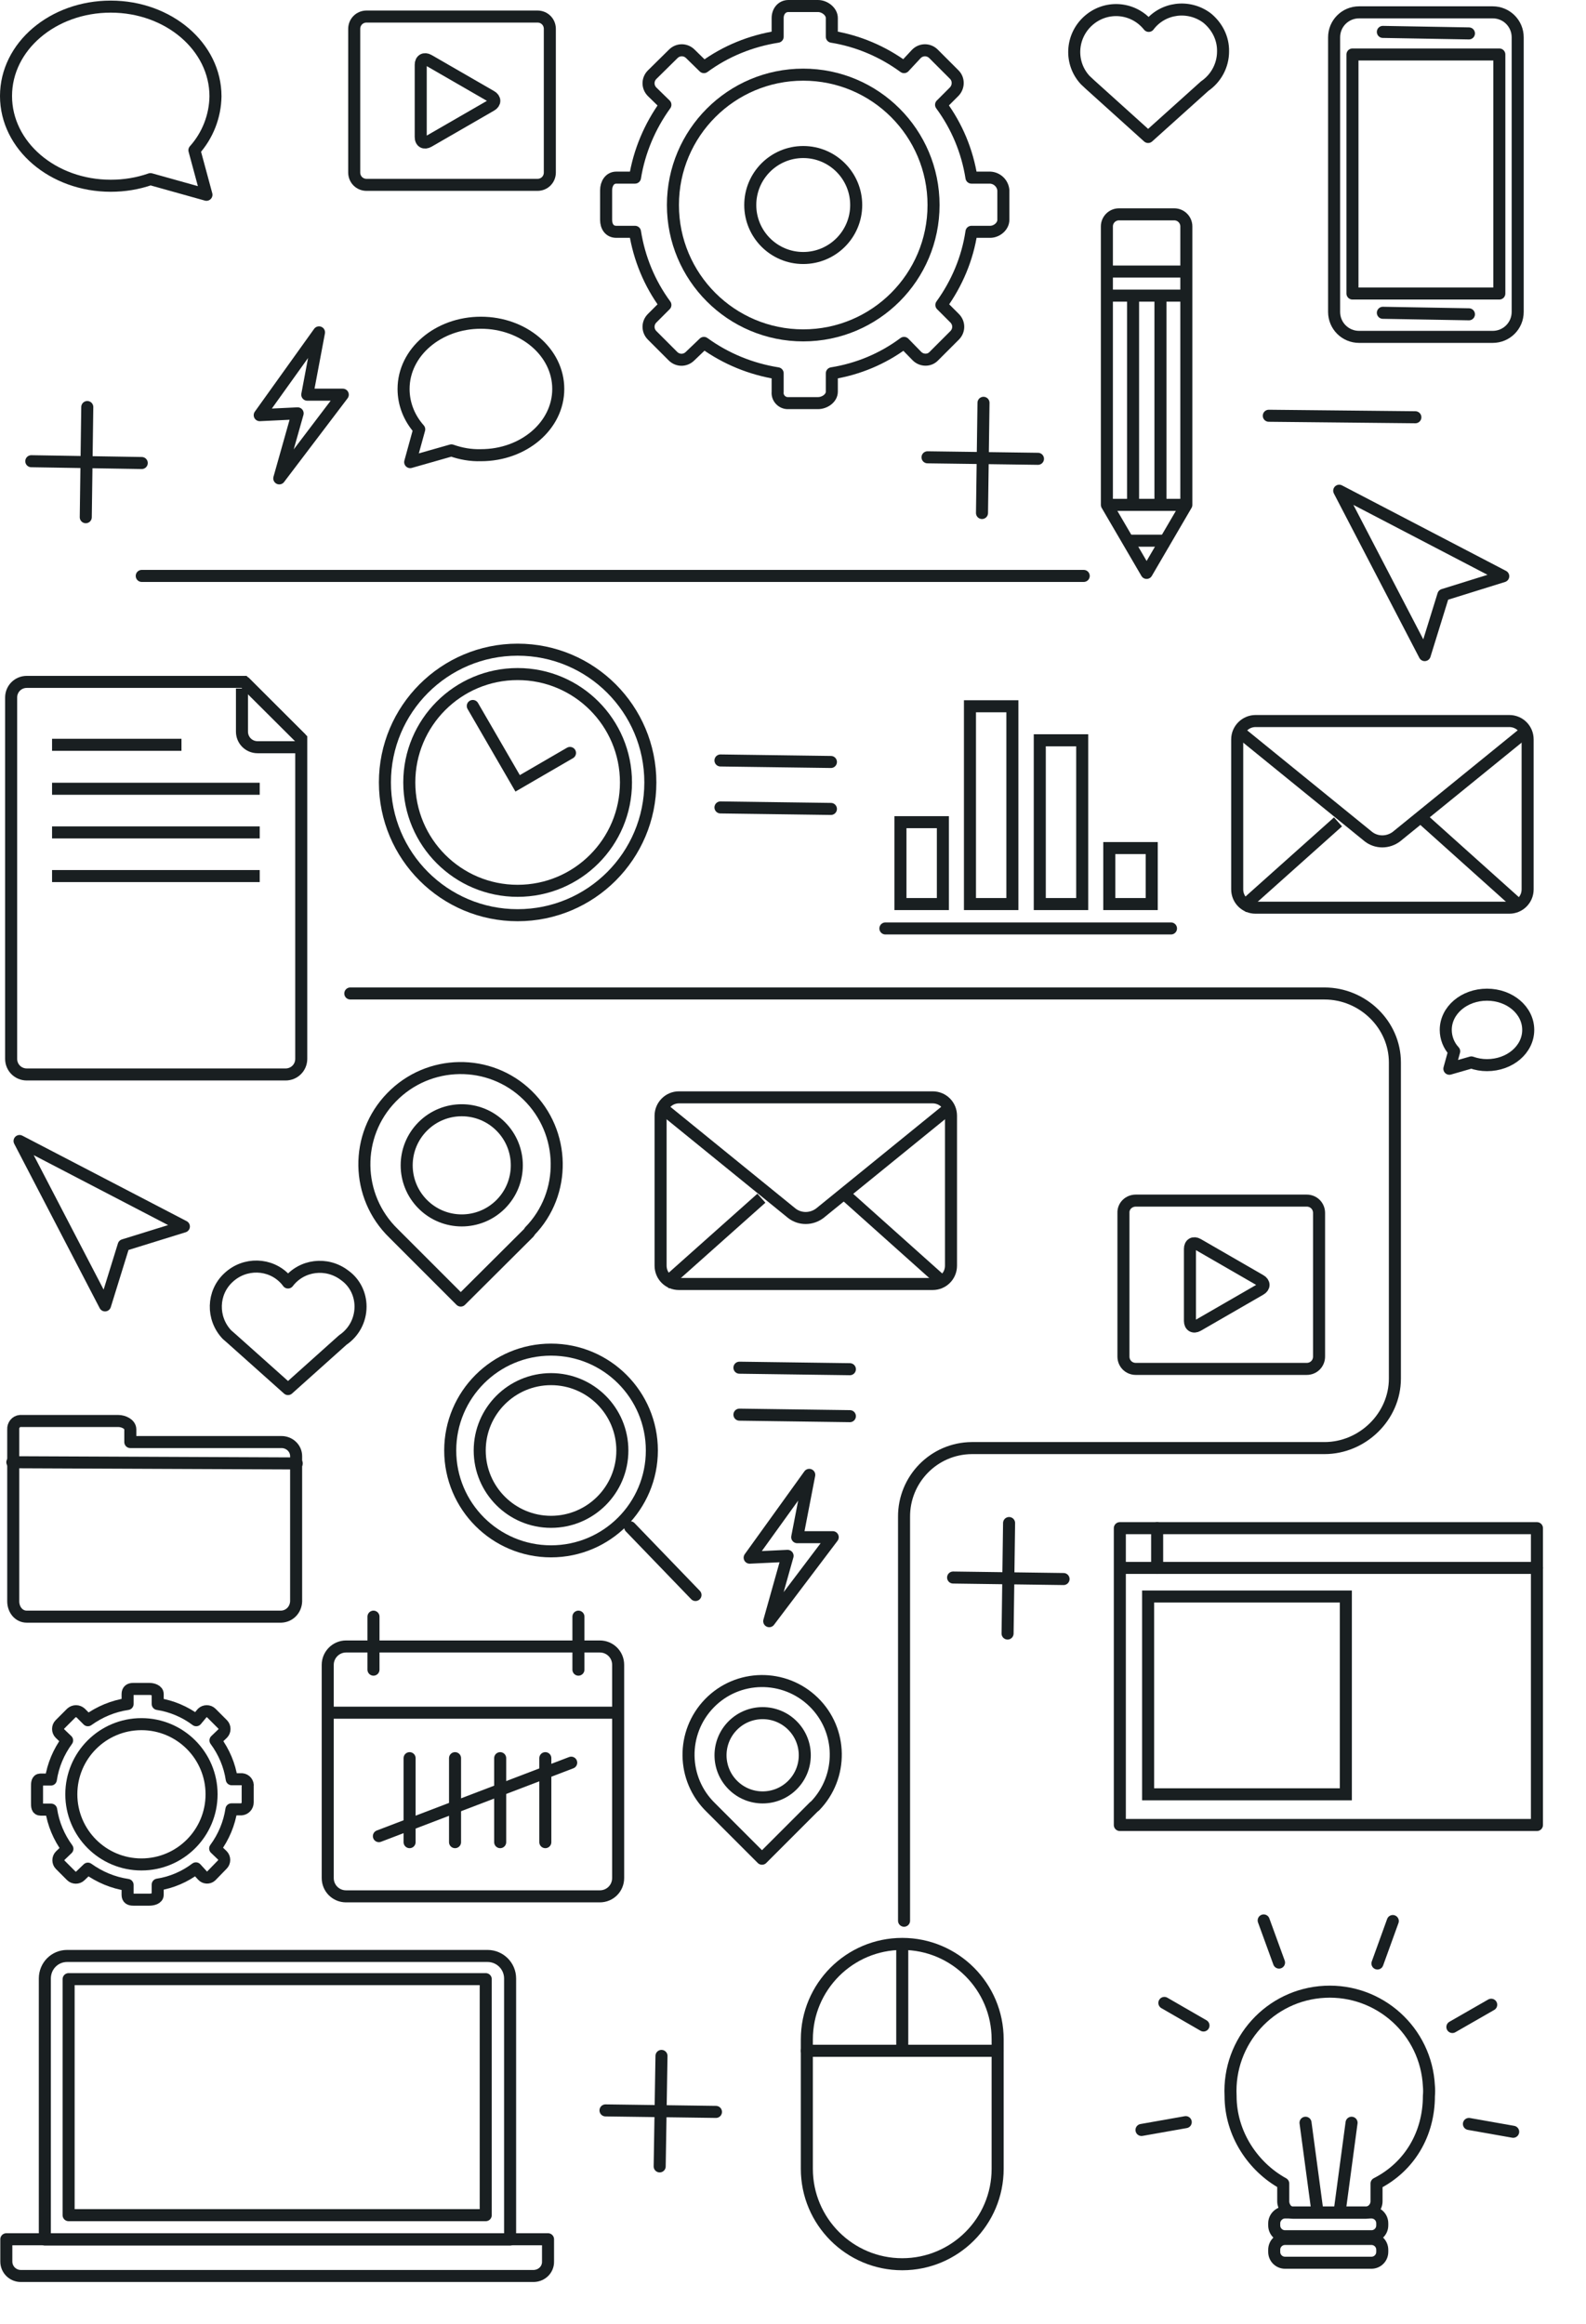 <?xml version="1.0" encoding="utf-8"?>
<!-- Generator: Adobe Illustrator 20.1.0, SVG Export Plug-In . SVG Version: 6.00 Build 0)  -->
<!DOCTYPE svg PUBLIC "-//W3C//DTD SVG 1.1//EN" "http://www.w3.org/Graphics/SVG/1.1/DTD/svg11.dtd">
<svg version="1.1" id="Layer_1" xmlns="http://www.w3.org/2000/svg" xmlns:xlink="http://www.w3.org/1999/xlink" x="0px" y="0px"
	 viewBox="0 0 527 772" style="enable-background:new 0 0 527 772;" xml:space="preserve">
<style type="text/css">
	.st0{fill:none;stroke:#191F21;stroke-width:4;stroke-miterlimit:10;}
	.st1{fill:none;stroke:#191F21;stroke-width:4;stroke-linecap:round;stroke-miterlimit:10;}
	.st2{fill:none;stroke:#191F21;stroke-width:4;stroke-linejoin:round;}
</style>
<title>background</title>
<g id="Layer_2">
	<g id="Layer_1-2">
		<circle class="st0" cx="172" cy="259.9" r="44.1"/>
		<circle class="st0" cx="172" cy="259.9" r="36"/>
		<polyline class="st1" points="157.1,234.5 172,260.2 189.4,250.1 		"/>
		<path class="st0" d="M100.1,245.4v106.3c0,2.9-2.3,5.2-5.2,5.2c0,0,0,0,0,0h-86c-2.9,0-5.2-2.3-5.2-5.2l0,0v-120
			c0-2.9,2.3-5.2,5.2-5.2h72.2L100.1,245.4z"/>
		<path class="st0" d="M100.3,248.2H85.6c-2.9,0-5.2-2.3-5.2-5.2v-14.3"/>
		<line class="st0" x1="100.1" y1="245.4" x2="81.1" y2="226.4"/>
		<line class="st0" x1="17.3" y1="247.4" x2="60.3" y2="247.4"/>
		<line class="st0" x1="17.3" y1="262" x2="86.3" y2="262"/>
		<line class="st0" x1="17.3" y1="276.5" x2="86.3" y2="276.5"/>
		<line class="st0" x1="17.3" y1="291" x2="86.3" y2="291"/>
		<path class="st2" d="M64.6,49.9l4,14.8L50,59.5c-4.3,1.5-8.7,2.2-13.2,2.2C17.6,61.7,2,48.4,2,31.9S17.6,2.2,36.8,2.2
			s34.8,13.3,34.8,29.8C71.5,38.6,69,45,64.6,49.9z"/>
		<path class="st2" d="M139.3,142.6l-3,10.9l13.7-3.9c3.1,1.1,6.4,1.7,9.8,1.6c14.2,0,25.7-9.8,25.7-22s-11.5-22-25.7-22
			s-25.7,9.8-25.7,22C134.1,134.2,136,138.9,139.3,142.6z"/>
		<path class="st2" d="M483.2,349.2l-1.6,5.8l7.3-2.1c1.7,0.6,3.4,0.9,5.2,0.9c7.6,0,13.7-5.2,13.7-11.7s-6.1-11.7-13.7-11.7
			s-13.7,5.2-13.7,11.7C480.4,344.7,481.4,347.3,483.2,349.2z"/>
		<line class="st0" x1="394.1" y1="90.2" x2="367.6" y2="90.2"/>
		<line class="st0" x1="394.1" y1="98.2" x2="367.6" y2="98.2"/>
		<line class="st0" x1="394.1" y1="167.7" x2="367.6" y2="167.7"/>
		<line class="st0" x1="385.6" y1="167.7" x2="385.6" y2="99"/>
		<line class="st0" x1="376.5" y1="167.7" x2="376.5" y2="99"/>
		<line class="st0" x1="374.4" y1="179.6" x2="388.4" y2="179.6"/>
		<path class="st2" d="M381,190.3l-13.2-22.6V75.2c0-2.2,1.8-4,4-4h18.4c2.2,0,4,1.8,4,4v92.5L381,190.3z"/>
		<line class="st1" x1="47.1" y1="191.3" x2="360.1" y2="191.3"/>
		<path class="st0" d="M115,546.9h84.3c3.4,0,6.1,2.7,6.1,6.1v70.8c0,3.4-2.7,6.1-6.1,6.1H115c-3.4,0-6.1-2.7-6.1-6.1V553
			C108.9,549.7,111.6,546.9,115,546.9z"/>
		<line class="st1" x1="109.3" y1="568.9" x2="205" y2="568.9"/>
		<line class="st1" x1="124.1" y1="537" x2="124.1" y2="554.6"/>
		<line class="st1" x1="125.9" y1="609.9" x2="189.8" y2="585.5"/>
		<line class="st1" x1="136.1" y1="584" x2="136.1" y2="611.9"/>
		<line class="st1" x1="181.2" y1="584" x2="181.2" y2="611.9"/>
		<line class="st1" x1="166.2" y1="584" x2="166.2" y2="611.9"/>
		<line class="st1" x1="151.2" y1="584" x2="151.2" y2="611.9"/>
		<line class="st1" x1="192.2" y1="537" x2="192.2" y2="554.6"/>
		<rect x="381.5" y="530.3" class="st1" width="65.7" height="65.7"/>
		<line class="st1" x1="294.2" y1="308.4" x2="389.1" y2="308.4"/>
		<rect x="299.2" y="273.1" class="st1" width="14.1" height="27.2"/>
		<rect x="322.3" y="234.6" class="st1" width="14.1" height="65.7"/>
		<rect x="345.5" y="245.9" class="st1" width="14.1" height="54.4"/>
		<rect x="368.6" y="281.7" class="st1" width="14.1" height="18.6"/>
		<line class="st1" x1="308.2" y1="151.9" x2="344.9" y2="152.4"/>
		<line class="st1" x1="326.8" y1="133.8" x2="326.3" y2="170.4"/>
		<line class="st1" x1="239.4" y1="252.6" x2="276.1" y2="253.1"/>
		<line class="st1" x1="239.4" y1="268.2" x2="276.1" y2="268.7"/>
		<line class="st1" x1="245.7" y1="454.3" x2="282.4" y2="454.8"/>
		<line class="st1" x1="245.7" y1="469.9" x2="282.4" y2="470.4"/>
		<line class="st1" x1="10.4" y1="153.2" x2="47.1" y2="153.8"/>
		<line class="st1" x1="29" y1="135.2" x2="28.5" y2="171.8"/>
		<line class="st1" x1="316.7" y1="524" x2="353.4" y2="524.5"/>
		<line class="st1" x1="335.3" y1="505.9" x2="334.8" y2="542.6"/>
		<line class="st1" x1="201.2" y1="701" x2="237.9" y2="701.5"/>
		<line class="st1" x1="219.8" y1="682.9" x2="219.2" y2="719.6"/>
		<line class="st1" x1="421.6" y1="138.1" x2="470.3" y2="138.6"/>
		<circle class="st0" cx="183.1" cy="481.8" r="33.5"/>
		<circle class="st0" cx="183.1" cy="481.8" r="23.7"/>
		<line class="st1" x1="209.4" y1="507.3" x2="231.1" y2="529.8"/>
		<line class="st1" x1="268.1" y1="681.2" x2="331.5" y2="681.2"/>
		<line class="st1" x1="299.8" y1="646.5" x2="299.8" y2="681.2"/>
		<path class="st1" d="M299.8,645.7L299.8,645.7c17.5,0,31.7,14.2,31.7,31.7v43c0,17.5-14.2,31.7-31.7,31.7h0
			c-17.5,0-31.7-14.2-31.7-31.7v-43C268.1,659.9,282.3,645.7,299.8,645.7z"/>
		<path class="st0" d="M225.6,364.5h84.3c3.4,0,6.1,2.7,6.1,6.1v49.8c0,3.4-2.7,6.1-6.1,6.1h-84.3c-3.4,0-6.1-2.7-6.1-6.1v-49.8
			C219.5,367.3,222.2,364.5,225.6,364.5z"/>
		<path class="st0" d="M314.5,368.8L272.4,403c-2.8,2.1-6.6,2.1-9.3,0L221,368.8"/>
		<line class="st0" x1="221" y1="426.5" x2="253" y2="398"/>
		<line class="st0" x1="314" y1="426.5" x2="281" y2="397"/>
		<path class="st0" d="M417.2,239.5h84.3c3.4,0,6.1,2.7,6.1,6.1v49.8c0,3.4-2.7,6.1-6.1,6.1h-84.3c-3.4,0-6.1-2.7-6.1-6.1v-49.8
			C411.1,242.2,413.9,239.5,417.2,239.5z"/>
		<path class="st0" d="M506.1,243.7L464,277.9c-2.8,2.1-6.6,2.1-9.3,0l-42.1-34.2"/>
		<line class="st0" x1="412.7" y1="301.5" x2="444.6" y2="273"/>
		<line class="st0" x1="505.6" y1="301.5" x2="472.7" y2="272"/>
		
			<ellipse transform="matrix(0.707 -0.707 0.707 0.707 -228.773 221.927)" class="st2" cx="153.5" cy="387.1" rx="18.3" ry="18.3"/>
		<path class="st2" d="M175.8,409.4L153.1,432l-22.3-22.3c-12.7-12.3-13-32.6-0.7-45.2c12.3-12.7,32.6-13,45.2-0.7s13,32.6,0.7,45.2
			C176,409.1,175.9,409.3,175.8,409.4L175.8,409.4z"/>
		
			<ellipse transform="matrix(0.707 -0.707 0.707 0.707 -338.06 350.01)" class="st2" cx="253.5" cy="583.1" rx="14" ry="14"/>
		<path class="st2" d="M270.5,600.1l-17.3,17.3l-17-17c-9.7-9.4-9.9-24.9-0.5-34.6s24.9-9.9,34.6-0.5c9.7,9.4,9.9,24.9,0.5,34.6
			C270.7,600,270.6,600.1,270.5,600.1L270.5,600.1z"/>
		<line class="st1" x1="459.5" y1="103.9" x2="488.1" y2="104.4"/>
		<line class="st1" x1="459.5" y1="10.6" x2="488.1" y2="11.1"/>
		<path class="st2" d="M451.6,4.1H496c4.6,0,8.3,3.7,8.3,8.3v91.2c0,4.6-3.7,8.3-8.3,8.3h-44.4c-4.6,0-8.3-3.7-8.3-8.3V12.4
			C443.3,7.8,447,4.1,451.6,4.1z"/>
		<rect x="449.4" y="18.1" class="st2" width="48.8" height="79.4"/>
		<line class="st1" x1="4.1" y1="485.7" x2="98.6" y2="486.1"/>
		<path class="st2" d="M98.4,483.7v48.2c-0.1,2.8-2.2,5-5,5.1H8.9c-2.7,0-4.5-2.4-4.5-5.1v-57.1c-0.1-1.4,0.9-2.7,2.3-2.8
			c0.1,0,0.3,0,0.4,0h32.2c1.7,0,4,1,4,2.8v4.2h50C96.1,478.9,98.4,481,98.4,483.7z"/>
		<path class="st2" d="M22.3,649.7H162c4.1,0,7.5,3.3,7.5,7.5v86.7l0,0H14.9l0,0v-86.7C14.9,653,18.2,649.7,22.3,649.7z"/>
		<path class="st2" d="M177.4,756H6.9c-2.6,0-4.8-2.1-4.8-4.8l0,0v-7.4l0,0h180l0,0v7.3C182.2,753.8,180.1,755.9,177.4,756
			C177.4,756,177.4,756,177.4,756z"/>
		<rect x="22.8" y="657.4" class="st2" width="138.6" height="78.4"/>
		<line class="st1" x1="373.5" y1="520.8" x2="510.7" y2="520.8"/>
		<line class="st1" x1="384.5" y1="507.6" x2="384.5" y2="520.8"/>
		<rect x="372.1" y="507.6" class="st2" width="138.6" height="98.6"/>
		<path class="st2" d="M474.8,696.2c0,12.6-6.4,23.5-17.4,29.1v5.9c0,2-1.6,3.7-3.6,3.8h-24.1c-1.9,0-3.3-1.9-3.3-3.8v-5.9
			c-10-5.5-17.5-16.5-17.5-29.1c-0.9-18.2,13.1-33.7,31.3-34.6c18.2-0.9,33.7,13.1,34.6,31.3C474.9,694,474.9,695.1,474.8,696.2
			L474.8,696.2z"/>
		<path class="st2" d="M427,734.9h28.7c2,0,3.6,1.6,3.6,3.6v0.7c0,2-1.6,3.6-3.6,3.6H427c-2,0-3.6-1.6-3.6-3.6v-0.7
			C423.4,736.6,425,734.9,427,734.9z"/>
		<path class="st2" d="M427,743.7h28.7c2,0,3.6,1.6,3.6,3.6v0.7c0,2-1.6,3.6-3.6,3.6H427c-2,0-3.6-1.6-3.6-3.6v-0.7
			C423.4,745.3,425,743.7,427,743.7z"/>
		<line class="st1" x1="437.8" y1="734.9" x2="433.8" y2="705.1"/>
		<line class="st1" x1="445.1" y1="734.9" x2="449.1" y2="705.1"/>
		<line class="st1" x1="425" y1="651.9" x2="419.9" y2="637.9"/>
		<line class="st1" x1="399.9" y1="672.8" x2="386.9" y2="665.3"/>
		<line class="st1" x1="394" y1="704.9" x2="379.3" y2="707.5"/>
		<line class="st1" x1="488.1" y1="705.5" x2="502.8" y2="708.1"/>
		<line class="st1" x1="482.6" y1="673.3" x2="495.5" y2="665.9"/>
		<line class="st1" x1="457.7" y1="652.2" x2="462.8" y2="638.1"/>
		<polygon class="st2" points="479.6,197.6 473.4,217.6 445,163 499.5,191.4 		"/>
		<polygon class="st2" points="41.1,413.6 34.9,433.6 6.5,379 61.1,407.4 		"/>
		<path class="st0" d="M377.4,398.8h56.8c2.3,0,4.1,1.8,4.1,4.1v47.7c0,2.3-1.8,4.1-4.1,4.1h-56.8c-2.3,0-4.1-1.8-4.1-4.1v-47.7
			C373.2,400.6,375.1,398.8,377.4,398.8z"/>
		<path class="st0" d="M395.4,438.8c0,1.6,1.2,2.3,2.6,1.5l20.8-12c1.4-0.8,1.4-2.2,0-3l-20.8-12c-1.4-0.8-2.6-0.1-2.6,1.5V438.8z"
			/>
		<path class="st0" d="M121.8,5.5h56.8c2.3,0,4.1,1.8,4.1,4.1v47.7c0,2.3-1.8,4.1-4.1,4.1h-56.8c-2.3,0-4.1-1.8-4.1-4.1V9.6
			C117.7,7.3,119.5,5.5,121.8,5.5z"/>
		<path class="st0" d="M139.8,45.5c0,1.7,1.2,2.3,2.6,1.5l20.8-12c1.4-0.8,1.4-2.2,0-3l-20.8-12c-1.4-0.8-2.6-0.1-2.6,1.5V45.5z"/>
		<circle class="st2" cx="266.9" cy="68.1" r="43.3"/>
		<circle class="st2" cx="266.9" cy="68.1" r="17.6"/>
		<path class="st2" d="M329,59h-6.2c-1.4-8.8-4.8-17-10.1-24.2l4.4-4.4c1.5-1.6,1.5-4.1,0-5.6l-6.9-6.9c-1.6-1.6-4.1-1.6-5.7,0
			c0,0,0,0,0,0l-4.1,4.4c-7.1-5.2-15.3-8.7-24-10.1V6c0-2.2-2.4-4-4.6-4H262c-2.2,0-3.6,1.8-3.6,4v6.2c-8.9,1.4-17.3,4.8-24.5,10.1
			l-4.5-4.4c-1.6-1.6-4.1-1.6-5.7,0l-7,6.9c-1.6,1.6-1.6,4.1,0,5.7c0,0,0,0,0,0l4.4,4.3C215.9,42,212.4,50.3,211,59h-6.2
			c-2.2,0-3.4,2-3.4,4.2V73c0,2.2,1.1,4,3.4,4h6.2c1.4,8.8,4.8,17.1,10.1,24.3l-4.4,4.4c-1.6,1.6-1.6,4.1,0,5.7c0,0,0,0,0,0l6.9,6.9
			c1.6,1.6,4.1,1.6,5.7,0c0,0,0,0,0,0l4.6-4.4c7.3,5.3,15.7,8.7,24.5,10.1v6.2c-0.2,1.9,1.3,3.6,3.2,3.7c0.1,0,0.3,0,0.4,0h9.8
			c2.2,0,4.6-1.6,4.6-3.8V124c8.7-1.4,16.9-4.8,24-10.1l4.3,4.4c1.5,1.5,4,1.6,5.5,0.1c0,0,0,0,0.1-0.1l6.9-6.9
			c1.6-1.6,1.6-4.1,0-5.7c0,0,0,0,0,0l-4.4-4.4c5.2-7.2,8.7-15.5,10-24.3h6.2c2.2,0,4.4-1.8,4.4-4v-9.8
			C333.2,60.9,331.3,59.1,329,59z"/>
		<circle class="st2" cx="47" cy="596" r="23.3"/>
		<path class="st2" d="M80.4,591H77c-0.7-4.7-2.6-9.1-5.4-12.9l2.4-2.3c0.8-0.8,0.8-2.2,0-3c0,0,0,0,0,0l-3.8-3.8
			c-0.8-0.8-2.2-0.8-3,0l-2,2.4c-3.7-2.8-8.2-4.7-12.8-5.4v-3.3c0-1.2-1.6-1.7-2.8-1.7h-5.3c-1.2,0-1.9,0.5-1.9,1.7v3.3
			c-4.8,0.7-9.3,2.6-13.2,5.4l-2.4-2.4c-0.9-0.8-2.2-0.8-3.1,0l-3.8,3.8c-0.8,0.8-0.8,2.2,0,3l2.4,2.3c-2.8,3.8-4.7,8.3-5.4,13h-3.4
			c-1.2,0-1.2,1.2-1.2,2.4v5.3c0,1.2,0,2.3,1.2,2.3H17c0.7,4.7,2.6,9.2,5.4,13l-2.4,2.3c-0.8,0.8-0.8,2.2,0,3c0,0,0,0,0,0l3.7,3.7
			c0.8,0.8,2.2,0.8,3,0l2.5-2.4c3.9,2.8,8.4,4.7,13.2,5.4v3.3c0,1.2,0.7,1.6,1.9,1.6h5.3c1.2,0,2.8-0.4,2.8-1.6V626
			c4.6-0.7,9-2.6,12.7-5.4l2.2,2.4c0.7,0.8,2,0.9,2.8,0.2c0.1-0.1,0.1-0.1,0.2-0.2l3.6-3.7c0.8-0.8,0.8-2.2,0-3l-2.4-2.3
			c2.8-3.8,4.7-8.3,5.4-13h3.3c1.2-0.1,2.1-1.1,2.1-2.3v-5.3C82.5,592.2,81.6,591.1,80.4,591z"/>
		<path class="st2" d="M406.4,17.1c0,4.6-2.3,8.9-6.1,11.5l-18.8,16.9l-19.3-17.4l-1.6-1.5l0,0c-5.2-5.6-4.8-14.4,0.9-19.6
			s14.4-4.8,19.6,0.9c0.2,0.2,0.4,0.5,0.6,0.7c4.6-6.1,13.3-7.2,19.4-2.6C404.4,8.7,406.5,12.7,406.4,17.1L406.4,17.1z"/>
		<path class="st2" d="M119.8,434c0,4.5-2.2,8.6-5.9,11.1l-18.2,16.3L77,444.7l-1.6-1.4l0,0c-5.1-5.4-4.9-13.9,0.5-18.9
			c5.4-5.1,13.9-4.9,18.9,0.5c0.3,0.3,0.6,0.7,0.9,1.1c4.5-5.9,12.9-6.9,18.8-2.4C117.9,426,119.8,429.9,119.8,434L119.8,434z"/>
		<path class="st1" d="M300.4,638V503.9c-0.1-12.5,9.9-22.8,22.5-22.9c0.1,0,0.1,0,0.2,0h117c12.6,0,23.4-10.4,23.4-23.1v-105
			c0-12.6-10.7-22.9-23.4-22.9H116.4"/>
		<polygon class="st2" points="255.6,538.5 276.7,510.6 264.9,510.6 268.9,489.9 249.1,517.4 261.7,516.8 		"/>
		<polygon class="st2" points="92.8,158.9 113.9,131.1 102.1,131.1 106,110.4 86.3,137.9 98.9,137.3 		"/>
	</g>
</g>
</svg>
